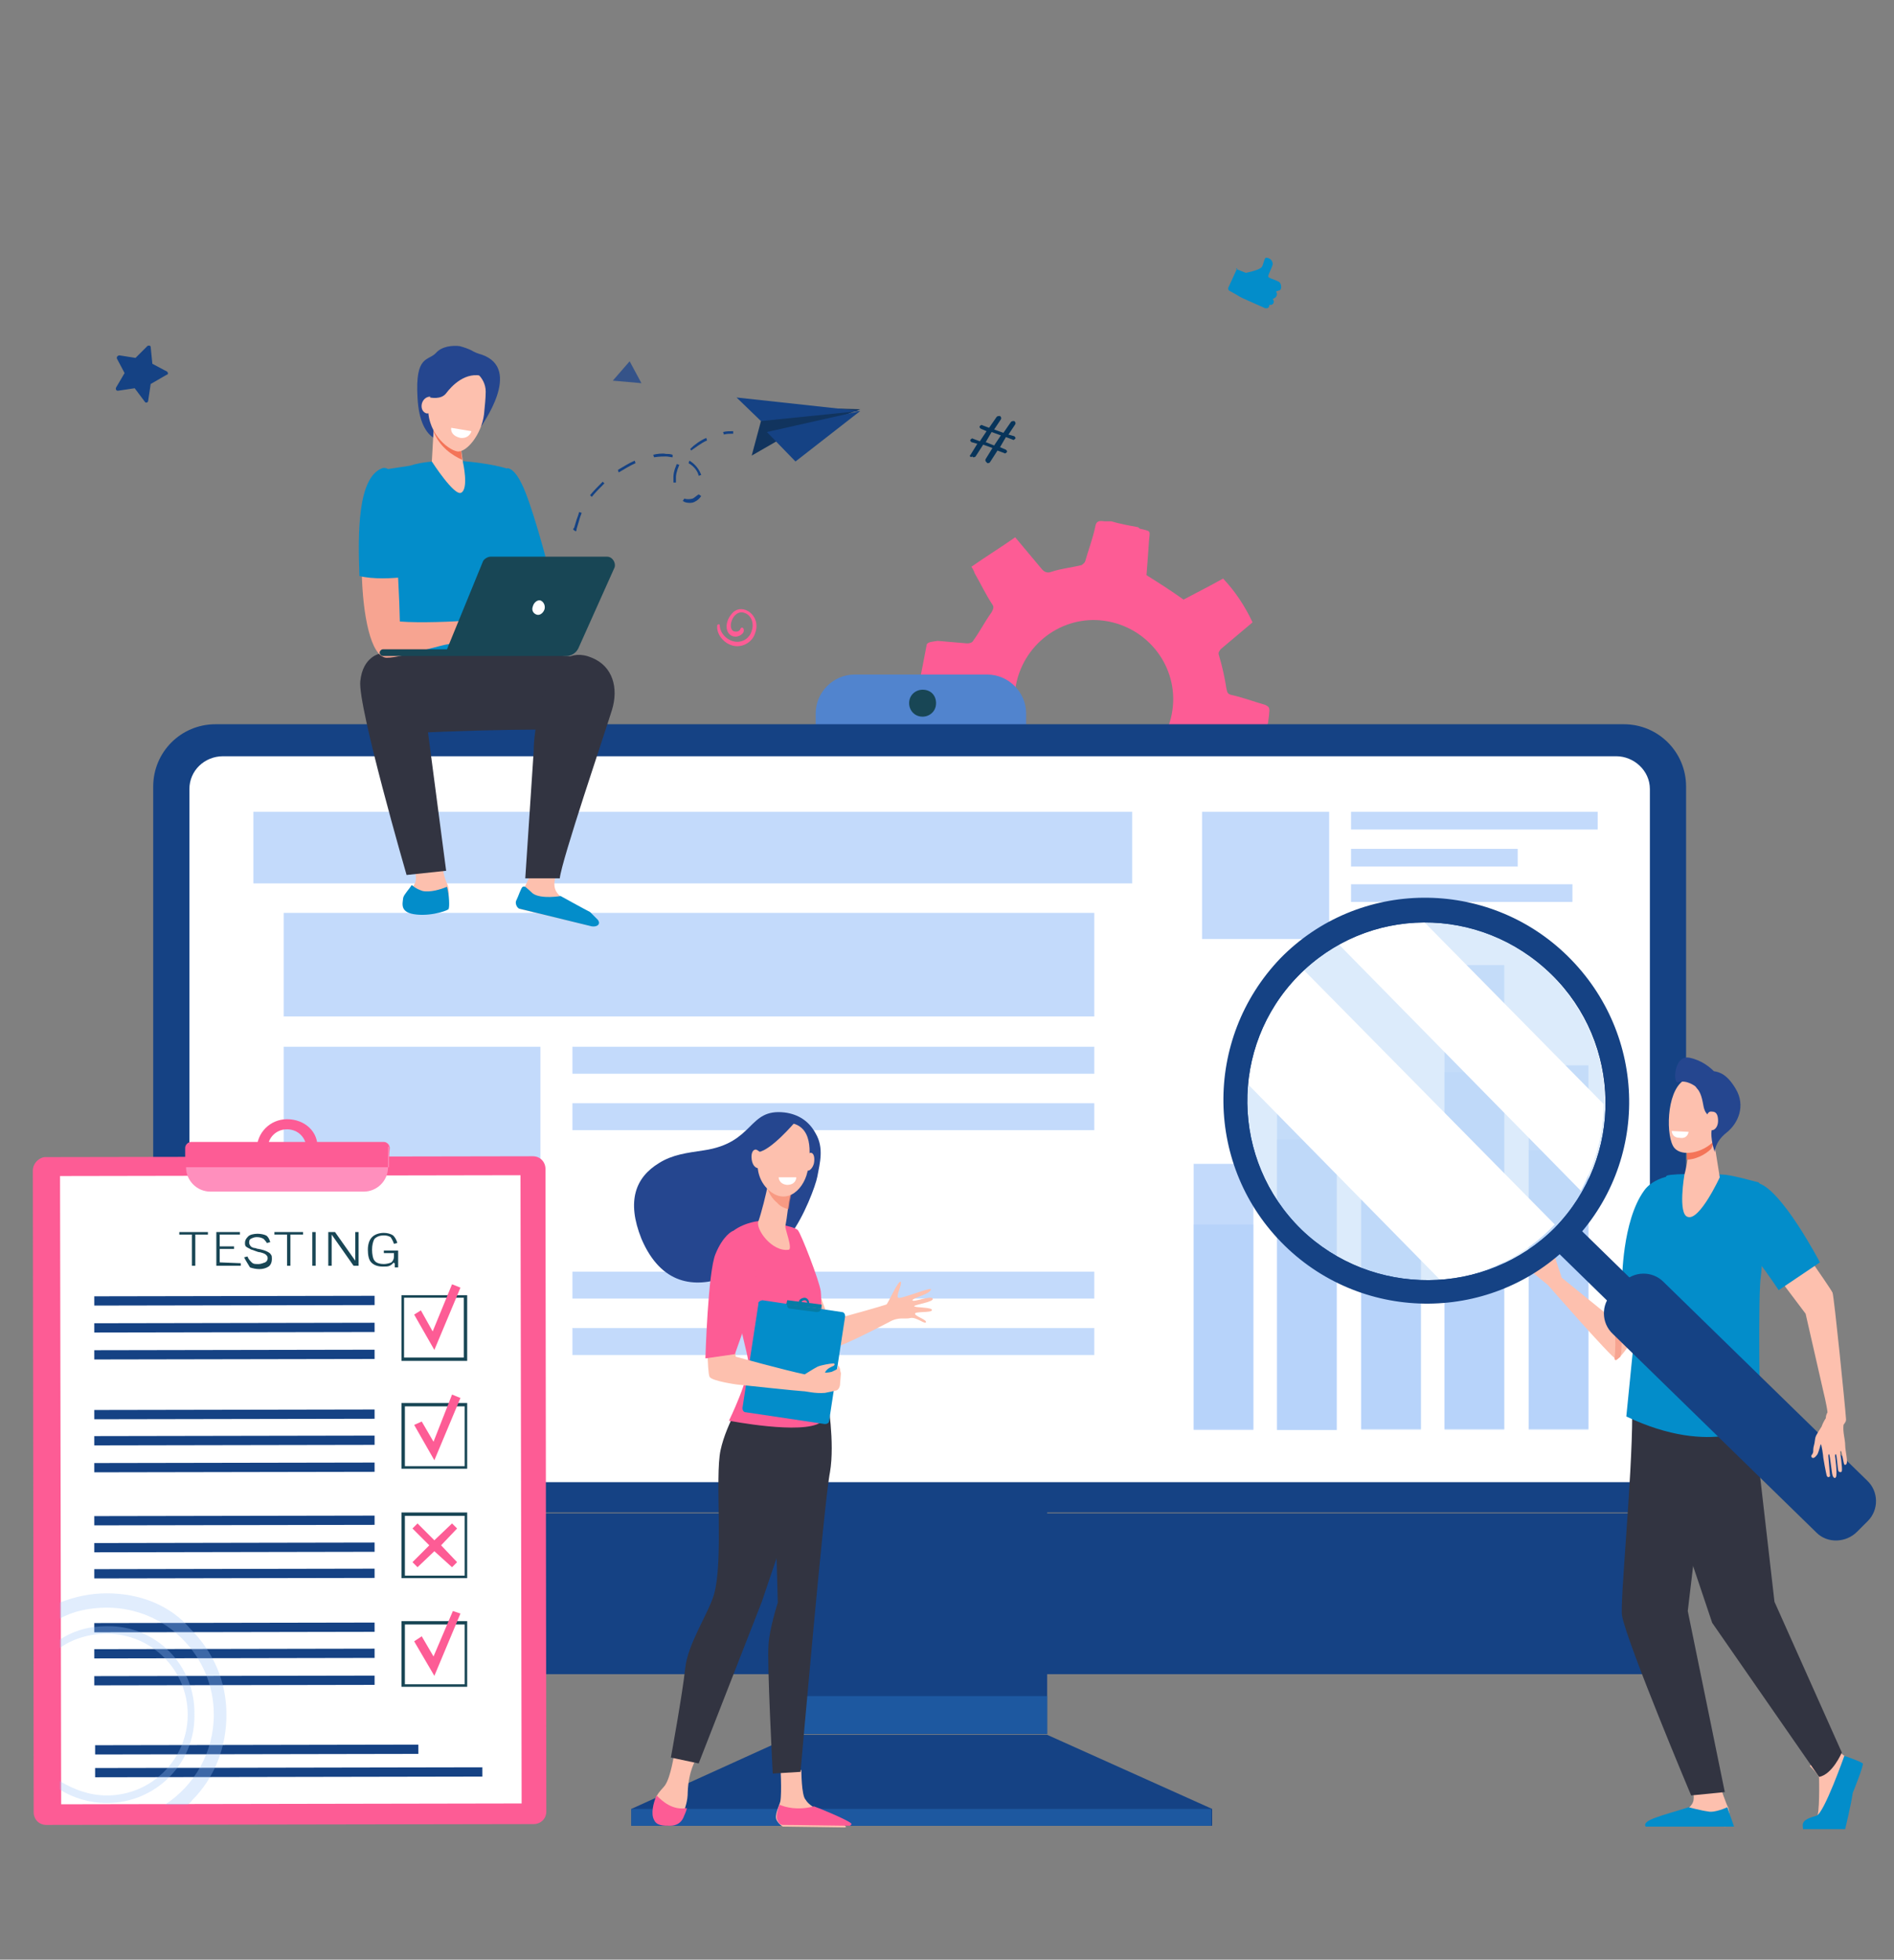 <?xml version="1.0" encoding="utf-8"?>
<!-- Generator: Adobe Illustrator 21.0.0, SVG Export Plug-In . SVG Version: 6.00 Build 0)  -->
<svg version="1.1" id="Layer_1" xmlns="http://www.w3.org/2000/svg" xmlns:xlink="http://www.w3.org/1999/xlink" x="0px" y="0px"
	 viewBox="0 0 225 232.7" style="enable-background:new 0 0 225 232.7;" xml:space="preserve">
<rect x="0" y="0" width="225" height="232.7" fill="#808080" stroke="none"/>
<style type="text/css">
	.st0{fill:#154284;}
	.st1{fill:#07345A;}
	.st2{fill:#FD5C95;}
	.st3{fill:#355389;}
	.st4{fill:#038DCA;}
	.st5{fill:#5184CE;}
	.st6{fill:#1D58A0;}
	.st7{fill:#184655;}
	.st8{fill:#FFFFFF;}
	.st9{opacity:0.6;fill:#9BC1F9;enable-background:new    ;}
	.st10{opacity:0.3;fill:#9BC1F9;enable-background:new    ;}
	.st11{fill:#FF8FBD;}
	.st12{fill:#9BC1F9;}
	.st13{fill:#11345E;}
	.st14{fill:#FDC0AE;}
	.st15{fill:#323441;}
	.st16{fill:#F7A491;}
	.st17{fill:#25468F;}
	.st18{fill:#F47458;}
	.st19{opacity:0.5;fill:#F47458;enable-background:new    ;}
	.st20{fill:#057CA5;}
	.st21{opacity:0.6;fill:#C5DDF9;enable-background:new    ;}
</style>
<path class="st0" d="M13.8,46l1-1.7l-0.9-1.7c-0.1-0.2,0.1-0.4,0.3-0.4l1.9,0.3l1.4-1.4c0.1-0.1,0.4-0.1,0.4,0.1l0.2,2l1.7,0.9
	c0.2,0.1,0.2,0.4,0,0.4l-1.9,1.1l-0.3,2c0,0.2-0.3,0.3-0.4,0.1L16,46.1l-2,0.3C13.8,46.4,13.7,46.2,13.8,46z"/>
<path class="st1" d="M115.3,54l0.8-1.3l-0.7-0.2c-0.1-0.1-0.2-0.2-0.1-0.3l0,0c0.1-0.1,0.2-0.2,0.3-0.1l0.8,0.3l0.8-1.2l-0.7-0.3
	c-0.1-0.1-0.2-0.2-0.1-0.3l0,0c0.1-0.1,0.2-0.2,0.3-0.1l0.8,0.3l0.9-1.3c0.1-0.1,0.2-0.1,0.3-0.1h0.1c0.1,0.1,0.2,0.2,0.1,0.4
	l-0.8,1.2l1.1,0.4l0.9-1.3c0.1-0.1,0.2-0.1,0.3-0.1h0.1c0.1,0.1,0.2,0.2,0.1,0.4l-0.8,1.2l0.7,0.2c0.1,0.1,0.2,0.2,0.1,0.3l0,0
	c-0.1,0.1-0.2,0.2-0.3,0.1l-0.8-0.3l-0.7,1.2l0.7,0.3c0.1,0.1,0.2,0.2,0.1,0.3l0,0c-0.1,0.1-0.2,0.2-0.3,0.1l-0.8-0.3l-0.9,1.4
	c-0.1,0.1-0.2,0.1-0.3,0.1l-0.1-0.1c-0.1-0.1-0.2-0.2-0.1-0.4l0.8-1.3l-1.1-0.4l-0.9,1.4c-0.1,0.1-0.2,0.1-0.3,0.1l-0.1-0.1
	C115.3,54.4,115.1,54.1,115.3,54z M118.1,52.9l0.8-1.2l-1.1-0.4l-0.7,1.2L118.1,52.9z"/>
<path class="st2" d="M110.1,76.5l-1.1,5.7c0.1,0.3,0.3,0.3,1.1,0.5c1.2,0.3,2.5,0.7,3.7,1.1c0.2,0.1,0.4,0.3,0.4,0.5
	c0.2,1.2,0.4,2.5,0.8,3.7c0.1,0.3,0.1,0.5-0.2,0.9c-1.3,1-2.5,2.1-3.8,3.1c0.4,1.4,2.5,4.5,3.5,5.2c1.3-0.8,2.7-1.5,4.1-2.3
	c0.4-0.2,0.7-0.2,1.1,0.1c1,0.8,2,1.4,3.1,2c0.4,0.2,0.7,0.4,0.5,1c-0.2,1.4-0.2,2.8-0.4,4.3c0,0.3,0,0.7,0.4,0.7
	c1.7,0.3,3.6,0.7,5.3,1.1c0.4,0.1,0.4-0.2,0.5-0.5c0.4-1.3,0.8-2.6,1.2-4c0.1-0.5,0.3-0.7,0.9-0.8c1.4-0.2,2.7-0.4,4.3-0.8
	c1,1.2,2.2,2.6,3.3,4c2-0.9,3.6-2.1,5.2-3.6c-0.9-1.5-1.7-3.2-2.5-4.5c0.9-1.4,1.7-2.7,2.5-4c0.2-0.4,0.4-0.4,0.9-0.4
	c1.4,0.1,2.8,0.2,4.1,0.4c0.3,0,0.5,0,0.7-0.3c0.5-1.7,1-3.5,1.1-5.2c0-0.4-0.1-0.5-0.5-0.7c-1.4-0.4-2.7-0.9-4.1-1.2
	c-0.3-0.1-0.4-0.2-0.5-0.7c-0.2-1.3-0.5-2.7-0.9-4c-0.1-0.3,0-0.4,0.2-0.7c1.3-1.1,2.5-2.1,3.8-3.2c-0.9-1.9-2-3.6-3.5-5.2
	c-1.6,0.9-3.2,1.7-4.7,2.5c-1.4-1-2.8-1.9-4.4-2.9c0.1-1.2,0.2-2.7,0.3-4.1c0.1-1.2,0.3-1.1-1-1.4c-0.1,0-0.2-0.1-0.3-0.2
	c-1.1-0.2-2.2-0.4-3.2-0.7c-0.2,0-0.5,0-0.8,0c-0.7-0.1-1,0-1.1,0.7c-0.3,1.4-0.8,2.7-1.2,4.1c-0.1,0.2-0.3,0.3-0.4,0.4
	c-1.2,0.3-2.4,0.4-3.6,0.8c-0.5,0.2-0.9,0-1.2-0.4c-1-1.2-2-2.4-3.1-3.7c-1.7,1.2-3.5,2.3-5.2,3.5c0.2,0.3,0.3,0.5,0.4,0.8
	c0.7,1.2,1.3,2.5,2.1,3.7c0.2,0.3,0.1,0.5-0.1,0.9c-0.8,1.1-1.4,2.3-2.2,3.4c-0.1,0.2-0.4,0.3-0.7,0.3c-1.2-0.1-2.3-0.2-3.5-0.3
	C110.8,76.2,110.3,76.2,110.1,76.5z M120.7,81.3c1-5.1,5.9-8.5,11-7.5l0,0c5.1,1,8.5,5.9,7.5,11l0,0c-1,5.1-5.9,8.5-11,7.5l0,0
	C123.1,91.3,119.8,86.3,120.7,81.3L120.7,81.3z"/>
<polygon class="st3" points="72.8,45.2 76.2,45.5 74.8,42.9 "/>
<g>
	<path class="st2" d="M85.2,74.3c-0.1,1.1,0.9,2.2,2,2.4c1.1,0.2,2.2-0.5,2.5-1.5c0.8-2.1-1.5-3.7-2.7-2.4c-1.1,1.2-0.8,2.8,0.4,2.8
		c0.4,0,1.2-0.4,0.9-1c-0.1-0.1-0.2-0.1-0.3,0c-0.1,0.2-0.1,0.2-0.1,0.2C87.7,75,87.6,75,87.4,75c-1.2,0-0.4-2.8,1.1-2.2
		c0.8,0.3,1.1,1.3,0.8,2.1c-0.2,0.8-1,1.4-1.9,1.3c-1-0.1-1.9-1-1.9-2C85.5,74.1,85.2,74.1,85.2,74.3L85.2,74.3z"/>
</g>
<g>
	<g>
		<path class="st4" d="M147,32l1,0.4c0,0,1.6-0.3,1.9-0.7c0.2-0.3,0.3-1.1,0.5-1.1c0.2,0,0.7,0.1,0.8,0.7c0,0.4-0.7,1.5-0.5,1.6
			c0,0.1,0.7,0.3,1.1,0.5c0.3,0.1,0.4,0.4,0.4,0.7l0,0c0,0.2-0.1,0.4-0.3,0.4l-0.3,0.1l0.1,0.3c0,0.2-0.1,0.4-0.3,0.5l-0.2,0.1
			l0.1,0.2c0.1,0.2-0.1,0.5-0.3,0.5h-0.2l0,0c0,0.2-0.1,0.4-0.3,0.4h-0.2l-2.7-1.2c-0.2-0.1-0.4-0.2-0.7-0.4l-0.9-0.5
			c-0.1-0.1-0.1-0.2-0.1-0.3l1.1-2.4C146.7,32,146.9,32,147,32z"/>
	</g>
</g>
<path class="st5" d="M117.3,80.1h-15.8c-2.5,0-4.6,2.1-4.6,4.6v3.5c0,2.5,2.1,4.6,4.6,4.6h15.8c2.5,0,4.6-2.1,4.6-4.6v-3.5
	C121.9,82.2,119.8,80.1,117.3,80.1z"/>
<polygon class="st0" points="94.4,206 75,214.8 75,216.8 144,216.8 144,214.8 124.4,206 "/>
<rect x="94.4" y="167.7" class="st0" width="30" height="38.2"/>
<path class="st0" d="M200.3,179.7V93.4c0-4.1-3.3-7.4-7.4-7.4H25.6c-4.1,0-7.4,3.3-7.4,7.4v86.2H200.3z"/>
<rect x="75" y="214.8" class="st6" width="68.9" height="2"/>
<rect x="94.4" y="201.4" class="st6" width="30" height="4.5"/>
<path class="st0" d="M18.2,179.7v13.9c0,2.8,1.9,5.2,4.3,5.2H196c2.3,0,4.3-2.3,4.3-5.2v-13.9H18.2z"/>
<path class="st7" d="M111.2,83.5c0,1-0.8,1.6-1.6,1.6c-1,0-1.6-0.8-1.6-1.6c0-1,0.8-1.6,1.6-1.6C110.6,81.9,111.2,82.6,111.2,83.5z"
	/>
<path class="st8" d="M196,176V93.7c0-2.2-1.9-3.9-4-3.9H26.5c-2.2,0-4,1.7-4,3.9V176H196z"/>
<rect x="30.1" y="96.4" class="st9" width="104.4" height="8.5"/>
<rect x="171.6" y="114.6" class="st9" width="7.1" height="55.1"/>
<rect x="161.7" y="131.4" class="st9" width="7.1" height="38.3"/>
<rect x="181.6" y="126.5" class="st9" width="7.1" height="43.2"/>
<rect x="151.7" y="124.9" class="st9" width="7.1" height="44.9"/>
<rect x="141.8" y="138.2" class="st9" width="7.1" height="31.6"/>
<g>
	<rect x="171.6" y="127.3" class="st10" width="7.1" height="42.5"/>
	<rect x="161.7" y="140.3" class="st10" width="7.1" height="29.5"/>
	<rect x="181.6" y="136.6" class="st10" width="7.1" height="33.2"/>
	<rect x="151.7" y="135.3" class="st10" width="7.1" height="34.5"/>
	<rect x="141.8" y="145.4" class="st10" width="7.1" height="24.3"/>
</g>
<rect x="33.7" y="108.4" class="st9" width="96.3" height="12.3"/>
<rect x="68" y="124.3" class="st9" width="62" height="3.2"/>
<rect x="33.7" y="124.3" class="st9" width="30.5" height="36.6"/>
<rect x="68" y="131" class="st9" width="62" height="3.2"/>
<rect x="68" y="151" class="st9" width="62" height="3.2"/>
<rect x="68" y="157.7" class="st9" width="62" height="3.2"/>
<path class="st2" d="M5.4,137.4l57.9-0.1c0.9,0,1.5,0.7,1.5,1.5l0.1,76.3c0,0.9-0.7,1.5-1.5,1.5l-57.9,0.1c-0.9,0-1.5-0.7-1.5-1.5
	L3.9,139C3.9,138.1,4.7,137.4,5.4,137.4z"/>
<rect x="7.2" y="139.6" transform="matrix(1 -1.801074e-03 1.801074e-03 1 -0.319 6.246631e-02)" class="st8" width="54.7" height="74.6"/>
<path class="st2" d="M46.3,136.3c0-0.3-0.3-0.7-0.7-0.7H22.7c-0.3,0-0.7,0.3-0.7,0.7v2.4h24.1L46.3,136.3z"/>
<path class="st2" d="M34.1,132.9c-2,0-3.6,1.6-3.6,3.6c0,2,1.6,3.6,3.6,3.6c2,0,3.6-1.6,3.6-3.6C37.9,134.4,36.2,132.9,34.1,132.9z
	 M34.1,138.7c-1.3,0-2.3-1-2.3-2.3c0-1.3,1-2.3,2.3-2.3c1.3,0,2.3,1,2.3,2.3C36.5,137.7,35.5,138.7,34.1,138.7z"/>
<g>
	<path class="st11" d="M45.9,135.7c0.2,0.1,0.3,0.3,0.3,0.5v2.4H22.1c0,1.6,1.3,2.9,2.9,2.9h18.2c1.6,0,2.9-1.3,2.9-2.9v-2.4
		C46.3,136,46.2,135.8,45.9,135.7z"/>
	<path class="st12" d="M22.7,135.7L22.7,135.7c-0.2,0-0.4,0.1-0.5,0.2C22.4,135.8,22.5,135.7,22.7,135.7z"/>
	<path class="st12" d="M22.1,136.1L22.1,136.1L22.1,136.1z"/>
</g>
<g>
	<path class="st7" d="M55.5,161.6h-7.8v-7.8h7.8V161.6z M48,161.2h7.1v-7.1H48V161.2z"/>
</g>
<g>
	<path class="st7" d="M55.5,174.4h-7.8v-7.8h7.8V174.4z M48.1,174.1h7.1V167h-7.1V174.1z"/>
</g>
<g>
	<path class="st7" d="M55.5,187.4h-7.8v-7.8h7.8V187.4z M48.1,187.1h7.1V180h-7.1V187.1z"/>
</g>
<g>
	<path class="st7" d="M55.5,200.3h-7.8v-7.8h7.8V200.3z M48.1,200h7.1v-7.1h-7.1V200z"/>
</g>
<rect x="11.2" y="153.9" transform="matrix(1 -1.802514e-03 1.802514e-03 1 -0.278 5.047594e-02)" class="st0" width="33.3" height="1.1"/>
<rect x="11.2" y="157.1" transform="matrix(1 -1.802514e-03 1.802514e-03 1 -0.284 5.048094e-02)" class="st0" width="33.3" height="1.1"/>
<rect x="11.2" y="160.3" transform="matrix(1 -1.802514e-03 1.802514e-03 1 -0.29 5.048614e-02)" class="st0" width="33.3" height="1.1"/>
<rect x="11.2" y="167.4" transform="matrix(1 -1.799401e-03 1.799401e-03 1 -0.302 5.041025e-02)" class="st0" width="33.3" height="1.1"/>
<rect x="11.2" y="170.5" transform="matrix(1 -1.799712e-03 1.799712e-03 1 -0.308 5.042407e-02)" class="st0" width="33.3" height="1.1"/>
<rect x="11.2" y="173.7" transform="matrix(1 -1.799401e-03 1.799401e-03 1 -0.314 5.042038e-02)" class="st0" width="33.3" height="1.1"/>
<rect x="11.2" y="180" transform="matrix(1 -1.799401e-03 1.799401e-03 1 -0.325 5.043070e-02)" class="st0" width="33.3" height="1.1"/>
<rect x="11.2" y="183.2" transform="matrix(1 -1.799401e-03 1.799401e-03 1 -0.331 5.043586e-02)" class="st0" width="33.3" height="1.1"/>
<rect x="11.2" y="186.3" transform="matrix(1 -1.799398e-03 1.799398e-03 1 -0.336 5.044074e-02)" class="st0" width="33.3" height="1.1"/>
<rect x="11.2" y="192.7" transform="matrix(1 -1.799713e-03 1.799713e-03 1 -0.348 5.045987e-02)" class="st0" width="33.3" height="1.1"/>
<rect x="11.2" y="195.8" transform="matrix(1 -1.799401e-03 1.799401e-03 1 -0.353 5.045631e-02)" class="st0" width="33.3" height="1.1"/>
<rect x="11.2" y="199" transform="matrix(1 -1.799712e-03 1.799712e-03 1 -0.359 5.047017e-02)" class="st0" width="33.3" height="1.1"/>
<rect x="11.3" y="207.2" transform="matrix(1 -1.802303e-03 1.802303e-03 1 -0.374 5.537724e-02)" class="st0" width="38.4" height="1.1"/>
<rect x="11.3" y="209.9" transform="matrix(1 -1.802454e-03 1.802454e-03 1 -0.379 6.217527e-02)" class="st0" width="46" height="1.1"/>
<g>
	<polygon class="st2" points="51.6,160.3 49.2,156.1 50,155.6 51.4,158.1 53.7,152.5 54.7,152.9 	"/>
</g>
<g>
	<polygon class="st2" points="51.6,173.4 49.2,169.2 50.1,168.8 51.5,171.2 53.7,165.6 54.7,166 	"/>
</g>
<g>
	<polygon class="st2" points="51.6,199 49.2,194.9 50.1,194.3 51.5,196.7 53.8,191.3 54.7,191.6 	"/>
</g>
<polygon class="st2" points="54.3,181.5 53.7,180.9 51.6,182.9 49.6,180.9 49,181.5 51,183.5 49,185.5 49.6,186.1 51.6,184.2 
	53.7,186.1 54.3,185.5 52.4,183.5 "/>
<path class="st10" d="M12.7,189.2c-2,0-3.8,0.4-5.6,1.1v1.9c1.6-0.9,3.6-1.3,5.6-1.3c7,0,12.7,5.7,12.7,12.7c0,4.5-2.3,8.4-5.8,10.7
	h2.7c0.2-0.2,0.4-0.3,0.5-0.5c2.7-2.7,4.1-6.3,4.1-10.2s-1.5-7.4-4.3-10.2C20.2,190.6,16.6,189.2,12.7,189.2z"/>
<path class="st10" d="M12.7,193.1c-2.1,0-3.9,0.5-5.6,1.6v1c1.5-1.1,3.5-1.7,5.6-1.7c5.3,0,9.6,4.3,9.6,9.6c0,5.3-4.3,9.6-9.6,9.6
	c-2.1,0-3.9-0.7-5.6-1.7v1c1.6,1,3.5,1.6,5.6,1.6c5.8,0,10.5-4.7,10.4-10.5C23.2,197.7,18.5,193,12.7,193.1z"/>
<g>
	<path class="st7" d="M22.8,150.3v-3.7h-1.5v-0.3h3.4v0.3h-1.5v3.7H22.8z"/>
	<path class="st7" d="M28.6,150v0.3h-2.9v-4h2.8v0.3h-2.4v1.4h1.7v0.3h-1.7v1.6L28.6,150L28.6,150z"/>
	<path class="st7" d="M29,149.3l0.4-0.1c0.1,0.3,0.3,0.5,0.5,0.7s0.4,0.2,0.8,0.2c0.3,0,0.5-0.1,0.8-0.2c0.2-0.1,0.3-0.3,0.3-0.5
		c0-0.2-0.1-0.3-0.2-0.4c-0.1-0.1-0.3-0.2-0.7-0.3c-0.2,0-0.4-0.1-0.7-0.2c-0.2-0.1-0.4-0.1-0.5-0.2c-0.2-0.1-0.4-0.2-0.5-0.3
		c-0.1-0.1-0.1-0.3-0.1-0.4c0-0.3,0.1-0.5,0.4-0.8c0.2-0.2,0.7-0.3,1.1-0.3s0.8,0.1,1,0.2c0.2,0.1,0.4,0.4,0.5,0.8l-0.4,0.1
		c-0.1-0.2-0.3-0.4-0.4-0.5c-0.2-0.1-0.4-0.2-0.8-0.2c-0.3,0-0.5,0.1-0.7,0.2c-0.2,0.1-0.2,0.3-0.2,0.5c0,0.1,0.1,0.3,0.2,0.4
		s0.3,0.2,0.5,0.2c0.1,0,0.2,0.1,0.4,0.1c0.5,0.1,0.8,0.2,1,0.3c0.2,0.1,0.4,0.2,0.5,0.4c0.1,0.1,0.1,0.3,0.1,0.5
		c0,0.3-0.1,0.7-0.4,0.9c-0.3,0.2-0.7,0.3-1.1,0.3s-0.8-0.1-1.1-0.2C29.4,150,29.2,149.7,29,149.3z"/>
	<path class="st7" d="M34.1,150.3v-3.7h-1.5v-0.3H36v0.3h-1.5v3.7H34.1z"/>
	<path class="st7" d="M37.1,150.3v-4h0.4v4H37.1z"/>
	<path class="st7" d="M39.4,146.6v3.7h-0.4v-4h0.8l2.4,3.4v-3.4h0.4v4H42L39.4,146.6z"/>
	<path class="st7" d="M46.8,149.9c-0.2,0.2-0.3,0.3-0.5,0.4c-0.2,0.1-0.5,0.1-0.8,0.1c-0.7,0-1.1-0.2-1.4-0.5
		c-0.3-0.3-0.4-0.9-0.4-1.5c0-0.7,0.2-1.2,0.5-1.5c0.3-0.3,0.8-0.5,1.4-0.5c0.4,0,0.8,0.1,1.1,0.3c0.2,0.2,0.4,0.5,0.5,0.9l-0.4,0.1
		c-0.1-0.3-0.2-0.5-0.4-0.8c-0.2-0.1-0.4-0.2-0.8-0.2c-0.4,0-0.8,0.1-1.1,0.4c-0.2,0.3-0.3,0.8-0.3,1.3c0,0.5,0.1,1.1,0.3,1.3
		c0.2,0.3,0.7,0.4,1.1,0.4c0.3,0,0.7-0.1,0.9-0.2c0.2-0.2,0.3-0.4,0.3-0.7v-0.4h-1.2v-0.3h1.7v2h-0.4v-0.5H46.8z"/>
</g>
<g>
	<g>
		<g>
			<path class="st13" d="M90.4,50l-1.1,4.1l3.3-1.9l9.6-3.6l-7.1-0.2c0,0-3.7,0.4-3.9,0.5C90.9,49.3,90.4,50,90.4,50z"/>
			<polygon class="st0" points="87.5,47.2 102.2,48.8 90.4,50 			"/>
			<polygon class="st0" points="94.5,54.8 91.1,51.3 102.2,48.8 			"/>
		</g>
		<g>
			<g>
				<path class="st0" d="M68.2,62.7c0.1-0.3,0.2-0.7,0.3-1c0.1-0.3,0.2-0.5,0.3-0.9l0.3,0.1c-0.1,0.3-0.2,0.5-0.3,0.9
					c-0.1,0.3-0.2,0.7-0.3,1c0,0.1,0,0.2-0.1,0.3l-0.3-0.2C68.1,62.8,68.1,62.7,68.2,62.7z M70.1,58.8c0.4-0.5,1-1.1,1.5-1.6
					l0.2,0.2c-0.5,0.5-1.1,1.1-1.5,1.6L70.1,58.8z M81.1,59.5C81.1,59.5,81.1,59.4,81.1,59.5l0.2-0.3l0,0l0,0c0.2,0.1,0.7,0.1,1,0
					c0.2-0.1,0.4-0.3,0.7-0.5l0.3,0.2c-0.2,0.3-0.4,0.5-0.8,0.7c-0.4,0.2-1,0.1-1.2,0C81.2,59.5,81.1,59.5,81.1,59.5z M73.4,55.8
					c0.7-0.4,1.3-0.8,2-1.1l0.1,0.3c-0.7,0.3-1.3,0.7-2,1.1L73.4,55.8z M80,56.6c0-0.3,0.1-0.7,0.2-1c0.1-0.2,0.1-0.3,0.2-0.5
					l0.3,0.1c-0.1,0.2-0.1,0.3-0.2,0.5c-0.1,0.3-0.2,0.7-0.2,0.9s0,0.4,0,0.7H80C80,57.1,80,56.9,80,56.6z M81.8,55L81.8,55l0.1-0.3
					l0,0c0.7,0.4,1.2,1.1,1.4,1.7l-0.3,0.1C82.9,56,82.5,55.4,81.8,55z M77.6,54c0.4-0.1,1.1-0.2,1.5-0.1c0.3,0,0.5,0,0.8,0.1v0.3
					c-0.2,0-0.5-0.1-0.8-0.1c-0.2,0-0.8,0-1.4,0.1L77.6,54z M82,53.3c0.5-0.5,1.2-1,1.9-1.3l0.1,0.3c-0.7,0.3-1.3,0.8-1.9,1.2
					L82,53.3z"/>
			</g>
			<g>
				<path class="st0" d="M86,51.6c0.3-0.1,0.8-0.1,1.1-0.1v-0.3c-0.4,0-0.8,0-1.2,0.1L86,51.6z"/>
			</g>
		</g>
	</g>
	<g>
		<path class="st4" d="M60.3,55.6c0.2,0,0.9,0.2,1.7,1.9c1.1,2.2,2.8,8.6,2.8,8.6L60,67.9l-0.7-1.3l-1.1-10.5
			C58.3,56.2,60.3,55.6,60.3,55.6z"/>
		<path class="st4" d="M53.8,54.7c1.4,0,4.9,0.4,6.6,1c0,0,1.2,10.3-1.1,18.1c-0.5,1.7,0.4,7.3,0.4,7.3l-14.7-0.2
			c0,0,1.7-13.3,1.1-15.5c-0.7-2.2-0.7-9.6-0.7-9.6s0.1,0,3.3-0.5C50.2,54.8,52.3,54.7,53.8,54.7z"/>
		<path class="st14" d="M52.2,100.1c0,0,0.3,3.7,0.9,4.8c0.5,1.1,0,2.8-0.1,3.1c0,0.2-1.3,0.5-3.2,0.3c-2-0.2-2-0.7-1.7-1.4
			c0.1-0.8,1.2-1.6,1.3-2.4c0.1-0.7-0.5-3.2-0.5-3.2L52.2,100.1z"/>
		<path class="st15" d="M58.1,77.8c0,0,10.2-0.5,12.4,0.8c2.3,1.4-1.6,8.1-1.6,8.1s-7.1-0.3-21,0.4c-3.3,0.2-3.6-8.5-2.9-9.3
			C45.6,77.3,58.1,77.8,58.1,77.8z"/>
		<path class="st4" d="M49.5,108.6c-2-0.2-1.7-1.2-1.6-2c0.1-0.4,0.7-1,1-1.5c0.2,0.1,0.4,0.4,1.3,0.7c0.9,0.2,2.2-0.2,2.9-0.5
			c0.3,1.1,0.3,2.4,0.2,2.6C53.5,108,51.5,108.8,49.5,108.6z"/>
		<path class="st15" d="M50.6,85.1c0.4,3.1,2.4,18.3,2.4,18.3l-4.7,0.5c0,0-5.8-20-5.5-23s2.4-3.3,2.4-3.3S49.5,77.1,50.6,85.1z"/>
		<path class="st16" d="M45.3,56.8c1.4-0.5,2.1,11.9,2.2,17c2.4,0.2,6.7,0,7.8-0.1c0.5,0,1.6-0.4,2.2-0.5c0.5-0.1,1-0.1,1.2-0.1
			c0.1,0,2.6,1.1,2.8,1.3c0.2,0.3,1,1,0.9,1.3c-0.1,0.3-1.4-0.9-1.4-0.9l-0.7-0.3c0.8,0.8,2.3,1.7,2.1,2.1s-1.5-0.7-2.5-1.3
			c0.8,0.8,1.9,2.1,1.6,2.3c-0.2,0.2-1.4-1.3-2.6-1.7c-0.4-0.1-0.9,0.3-1.3,0.3c-0.2,0-0.7,0.1-1,0l-1.3-0.3c-0.4,0-0.4,0.3-0.9,0.4
			c-0.5,0.1-1.4,0.2-2.1,0.4c-3.9,1-5.2,1.4-6.4,1.4C42.2,77.9,42,58.1,45.3,56.8z"/>
		<path class="st4" d="M42.7,68.4c-0.2-5.2-0.2-11.7,2.7-12.8c1.2-0.4,3.2,2.2,2.8,12.9C46.6,68.7,44.3,68.8,42.7,68.4z"/>
		<path class="st14" d="M66.2,103.7c0,0-0.7,1.2-0.1,2.2s3.3,2.5,3.6,3.1c0.3,0.5,0.2,0.9,0.2,0.9l-8.3-2l0.7-2.5l0.8-1.7
			L66.2,103.7z"/>
		<path class="st4" d="M66.6,106.4c0,0-2.3,0.4-3.3-0.3c-0.9-0.8-0.9-0.9-1.2-0.8c-0.2,0.1-0.5,1.1-0.8,1.7
			c-0.1,0.3,0.1,0.8,0.4,0.9l8.6,2.1c0.7,0.1,1.1-0.3,0.7-0.8c-0.3-0.3-0.7-0.7-0.9-0.9C69.5,108,66.6,106.4,66.6,106.4z"/>
		<path class="st15" d="M65.5,80.2c0.7-1.4,2.2-3.2,4.8-2.1c2.5,1,3.2,3.6,2.4,6.2c-0.8,2.6-6,17.9-6.2,20h-4.1c0,0,0.8-12.1,1-15.1
			C63.4,86.6,64.3,82.6,65.5,80.2z"/>
		<path class="st7" d="M72.1,66.1H58.3c-0.3,0-0.7,0.2-0.9,0.5l-4.3,10.5h-7.6c-0.2,0-0.4,0.2-0.4,0.4l0,0c0,0.2,0.2,0.4,0.4,0.4
			h21.8c0.5,0,1.1-0.3,1.4-0.9l4.3-9.6C73.2,66.9,72.8,66.1,72.1,66.1z"/>
		<path class="st8" d="M64.7,72.3c-0.1,0.4-0.5,0.8-0.9,0.7c-0.4-0.1-0.7-0.5-0.5-1c0.1-0.4,0.5-0.8,0.9-0.7
			C64.5,71.4,64.8,71.8,64.7,72.3z"/>
		<g>
			<path class="st17" d="M57.2,42.1c-0.4-0.1-0.9-0.3-1.2-0.5c-0.4-0.2-1-0.4-1.4-0.5c-0.8-0.1-2.1,0-2.8,0.8
				c-0.9,1-2.5,0.2-2.2,5.3c0.3,5.9,3.6,5.2,3.7,5.1c0.1-0.1,2.9-3.8,2.9-3.8s1,2.2,1,2.1C57.1,50.6,62.2,43.8,57.2,42.1z"/>
			<path class="st14" d="M54.7,52.8l0.3,2.1c0,0,0.7,3.1-0.2,3.6c-0.8,0.5-3.5-3.7-3.5-3.7l0.3-5.3L54.7,52.8z"/>
			<path class="st18" d="M51.5,51.2c0.7,1.9,2.3,2.9,3.4,3.4l-0.2-1.7l-3.1-3.3L51.5,51.2z"/>
			<path class="st14" d="M54.4,43.7c1.7-0.3,3.3,1.1,3.3,2.8c0,0.8-0.1,1.6-0.2,2.7c-0.3,2.4-2.1,4.6-3.2,4.4s-3.8-2.3-3.4-5.8
				C51.3,45.7,52.7,44,54.4,43.7z"/>
			<path class="st14" d="M51.7,48.2c-0.1,0.5-0.5,0.9-1,0.9C50.3,49,50,48.6,50.1,48c0.1-0.5,0.5-0.9,1-0.9
				C51.5,47.3,51.8,47.7,51.7,48.2z"/>
			<path class="st17" d="M51.1,47.2c0,0,1.3,0.3,1.9-0.5s2.3-2.7,4.5-2c2.2,0.8-2-1.9-2.2-1.9s-2.3,0-2.3,0s-1.6,1.3-1.7,1.5
				c-0.1,0.1-0.5,1.7-0.5,1.7L51.1,47.2z"/>
		</g>
		<path class="st8" d="M53.6,50.8l2.4,0.4c0,0-0.2,0.9-1.3,0.8C53.4,51.7,53.6,50.8,53.6,50.8z"/>
	</g>
</g>
<g>
	<path class="st14" d="M80.1,208.2c0,0-0.4,2.8-1.1,3.8c-0.2,0.3-0.7,0.7-1,1.3c-0.4,0.9-0.2,2.2,0.1,2.9c0.2,0.3,0,0.3,0.3,0.4
		c1.1,0.3,2.4-0.2,2.8-1.3c0.2-0.7,0.5-1.4,0.5-2.5c0.1-2.6,1-3.9,1-3.9L80.1,208.2z"/>
	<path class="st14" d="M92.7,209.5c0,0,0.2,3.3,0,4.4c-0.1,0.5-0.8,1.7-0.4,2.3c0.3,0.5,0.7,0.7,0.7,0.7l7.3,0.1
		c0.4,0,0.1-0.2-0.2-0.5c-0.5-0.4-1-0.7-2.6-1.4c-0.1,0-0.5-0.3-0.7-0.4c-0.3-0.2-0.8-0.5-1.1-1c-0.5-0.5-0.5-3.5-0.5-3.5
		L92.7,209.5z"/>
	<path class="st15" d="M98.3,166.1c0,0,0.9,5.2,0.3,8.7c-0.7,3.5-3.5,35.6-3.5,35.6l-3.3,0.2c0,0-0.7-13.4-0.5-15.3
		c0.1-1.9,1.1-5,1.1-5l-0.3-10.8l4.1-14.3L98.3,166.1z"/>
	<path class="st15" d="M88.8,165.1c0,0-2.5,3.8-3.2,7.1c-0.7,3.2,0.4,13.1-0.8,17.2c-0.7,2.3-3.1,5.8-3.4,8.7
		c-0.3,2.9-1.7,10.6-1.7,10.6l3.3,0.7l7.5-19.2l5.9-17.4l1.5-9L88.8,165.1z"/>
	<path class="st2" d="M81.6,214.7c-1.7,0.3-2.9-0.8-3.6-1.5c-0.4,0.9-0.7,2.2-0.3,2.9c0.3,0.7,1.1,0.7,1.9,0.7c0.7,0,1.3-0.3,1.6-1
		C81.3,215.5,81.5,215.2,81.6,214.7z"/>
	<path class="st2" d="M96.7,214.5c-2,0.5-3.4,0.1-4.1-0.2c-0.2,0.5-0.4,1.3-0.3,1.7c0.2,0.5,0.4,0.7,0.7,0.7c1.7,0,6.6,0.1,7.9,0.1
		c0.2,0,0.3-0.2,0.2-0.3C100.5,216,96.8,214.5,96.7,214.5z"/>
	<path class="st14" d="M110,157c0.1-0.3-1.3-0.7-1.3-1s1.9-0.1,2-0.4c0.2-0.4-2.1-0.3-2.1-0.5c0.1-0.2,2.4-0.5,2.2-0.9
		c-0.2-0.4-2.4,0.5-2.4,0.2c0-0.3,2.1-0.7,2.2-1.3c0-0.3-3.6,1.2-3.9,1c-0.3-0.2,0.5-1.6,0.3-1.9c-0.3-0.2-1.5,2.6-1.7,2.7
		c-0.2,0.1-5.1,1.5-6.8,1.9c-0.1-0.5-1.4-3.7-1.5-4.3c-1,0.5-2.2-0.1-3.3,0.3c0.5,1.7,1.6,7.6,2.1,7.9c1.4,0.8,8.6-3.1,9.8-3.7
		c1.2-0.7,1.9-0.3,2.6-0.5C108.9,156.4,109.9,157.3,110,157z"/>
	<path class="st17" d="M97.1,139.7c0.3-1.6,0.8-3.4-0.2-5.1c-0.8-1.5-2.1-2.3-3.7-2.5c-4.4-0.5-3.5,3.6-9.6,4.5
		c-2,0.3-3.7,0.5-5.3,1.5c-2.8,1.7-3.9,4.5-2.1,9c4.7,11,15.9,1.4,17.7-0.5C95.5,144.5,96.9,140.8,97.1,139.7z"/>
	<path class="st2" d="M90.1,145c0,0-2.2,0.2-3.6,1.7c-1.3,1.4,2.2,13.1,2.4,15c0.2,1.9-2.3,7-2.3,7s8.7,1.7,10.9,0.2
		c0,0,0.2-14.3,0-15.6c-0.2-1.3-2.3-6.7-2.7-7.2C94.4,145.5,90.1,145,90.1,145z"/>
	<path class="st14" d="M91.2,140.5c0,0,0,0.1,0,0.2c-0.1,0.8-0.8,3.5-1.1,4.3c-0.4,0.9,1.6,3.7,3.6,3.4c0.5-0.1-0.5-2.6-0.4-2.8
		c0.1-0.5,0.2-1.2,0.3-2c0.1-0.4,0.1-0.8,0.2-1.2c0.2-1.1,0.4-2,0.4-2L91.2,140.5z"/>
	<path class="st19" d="M91.2,140.7c0-0.2,0-0.2,0-0.2l3.1-0.1c0,0-0.2,0.9-0.4,2c-0.1,0.3-0.1,0.8-0.2,1.2c-0.4-0.1-1-0.3-1.4-0.8
		c-0.5-0.4-0.9-1-1.1-1.6C91.1,141,91.2,140.8,91.2,140.7z"/>
	<path class="st14" d="M93.1,133.3c0,0-1.2,0.2-2.1,1.3c-0.9,1.2-1.9,4.7,0.3,6.7c2.2,2,4.4-0.2,4.7-2.6
		C96.4,136.3,96.4,133.2,93.1,133.3z"/>
	<path class="st14" d="M96.7,138.1c-0.1,0.5-0.5,1-0.8,0.9c-0.3-0.1-0.4-0.7-0.3-1.2c0.1-0.5,0.5-1,0.8-0.9
		C96.7,137,96.8,137.5,96.7,138.1z"/>
	<path class="st17" d="M94.4,133.3c0,0-2.8,3.3-4.3,3.5c-1.3,0.1-1.5,2-1.5,2s0.4-4.1,1.9-4.9C91.9,133,94.4,133.3,94.4,133.3z"/>
	<path class="st14" d="M90.7,137.5c0.1,0.7-0.1,1.2-0.5,1.2c-0.4,0.1-0.8-0.3-0.9-1c-0.1-0.7,0.1-1.2,0.5-1.2
		C90.1,136.6,90.6,137,90.7,137.5z"/>
	<path class="st4" d="M90.6,154.4l9.4,1.4c0.3,0,0.4,0.3,0.4,0.5l-1.9,12.4c0,0.3-0.3,0.4-0.5,0.4l-9.4-1.4c-0.3,0-0.4-0.3-0.4-0.5
		l1.9-12.4C90,154.6,90.4,154.4,90.6,154.4z"/>
	<path class="st20" d="M97.6,155c0-0.1,0-0.1-0.1-0.1l-3.9-0.5c-0.1,0-0.1,0-0.1,0.1l-0.1,0.4l4.1,0.5L97.6,155z"/>
	<path class="st20" d="M95.6,154.1c-0.3,0-0.7,0.2-0.7,0.5c0,0.3,0.2,0.7,0.5,0.7s0.7-0.2,0.7-0.5C96.2,154.5,95.9,154.1,95.6,154.1
		z M95.5,155.1c-0.2,0-0.3-0.2-0.3-0.4s0.2-0.3,0.4-0.3s0.3,0.2,0.3,0.4S95.7,155.1,95.5,155.1z"/>
	<path class="st20" d="M97.6,154.9C97.6,154.9,97.6,155,97.6,154.9v0.5l-4.1-0.5c0,0.3,0.1,0.5,0.4,0.5l3.1,0.4
		c0.3,0,0.5-0.1,0.5-0.4L97.6,154.9C97.6,155,97.6,154.9,97.6,154.9z"/>
	<path class="st8" d="M94.6,139.8h-2.1c0,0,0,0.8,1,0.9C94.6,140.7,94.6,139.8,94.6,139.8z"/>
	<path class="st14" d="M84,157.6l3.4,0.3c0,0-0.1,2.8,0,3.2c0,0,5.8,1.6,8.2,2.1c0,0,1.1-0.7,1.5-0.9s1.6-0.4,1.9-0.4
		c0.2,0,0.2,0.2,0,0.3c-0.2,0.1-0.8,0.3-1,0.8c0,0,0.4,0,0.8-0.1c0.2-0.1,0.7-0.3,0.7-0.4c0-0.1,0.1-0.4,0.1-0.4s0,0.1,0.1,0.2
		c0,0.1,0.1,0.2,0.1,0.3c0,0.2,0.1,0.4,0.1,0.5c0,0.2-0.1,1-0.1,1.2c0,0.4-0.2,0.7-0.4,0.8c-0.4,0.1-0.9,0.2-1.4,0.3
		c-1.2,0.1-2.2-0.2-2.6-0.2s-7.9-0.8-7.9-0.8s-2.9-0.4-3.2-0.9C84,163,84,157.6,84,157.6z"/>
	<path class="st2" d="M87,146.2c0,0-1.1,0.5-2,2.7c-0.9,2.1-1.2,12.4-1.2,12.4l3.5-0.5l1.7-4.8c1.3-2.9,1-6.2-0.9-8.8
		C87.7,146.4,87.3,146.1,87,146.2z"/>
</g>
<rect x="142.8" y="96.4" class="st9" width="15.1" height="15.1"/>
<rect x="160.5" y="96.4" class="st9" width="29.3" height="2.1"/>
<rect x="160.5" y="100.8" class="st9" width="19.8" height="2.1"/>
<rect x="160.5" y="105" class="st9" width="26.3" height="2.1"/>
<g>
	<path class="st14" d="M199.9,146.3c-0.7-0.5-5.3,1.6-5.3,2.3c0.1,0.8-3.3,7.8-3.3,7.8l-5.8-4.7l0,0c0-0.2-0.7-2-0.7-2.3
		c0-0.3-1-1-1.4-0.9c-0.4,0.1,0.4,0.7,0.4,0.8c0.1,0.3-0.4,0.4-0.4,0.4s-1.6-0.5-1.7-1.1c0-0.5-1.2,1-1.1,1.2
		c0.1,0.2,2.8,2.4,3.3,2.8c0,0,7.5,8.6,8.1,8.8c0.4,0.2,2.2-2.7,3.7-4.7C197.2,154.8,201.8,147.8,199.9,146.3z"/>
	<path class="st14" d="M215,209.7c0,0,1,1,1.1,1.4c0,0.3,0.1,4.4-0.3,4.7c-0.4,0.3-1.6,0.7-1.3,1.1c0.3,0.3,2.6,0.2,4.1,0.1
		c0.4,0,1-3.6,1.2-4.1c0.2-0.8,0.9-2.5,0.7-3.1c-0.1-0.2-0.7-0.8-1.4-1.3s-1.6-1.6-1.6-1.6L215,209.7z"/>
	<path class="st14" d="M204.3,212c0,0,0.9,2.6,1,2.6c0.1,0.4,0.3,1.4,0.3,1.9c0,1.4-6.4-1.2-4.9-1.9c0.1-0.1,0.5-0.5,0.5-1
		c0.1-0.8-0.5-1.6-0.5-1.6H204.3z"/>
	<g>
		<g>
			<path class="st15" d="M194.3,163.2c0,0-0.4,4.7-0.4,4.8c0,7.6-1.5,22.5-1.2,23.9c0.7,3.5,8.2,21.3,8.2,21.3l4-0.4l-4.4-21.5
				l1-8.4l2.7-16.9L194.3,163.2z"/>
			<path class="st15" d="M207.9,167.4l0.8,4.5l2.1,18.3l8,17.9c0,0-1.1,2.6-2.7,2.9l-12.7-18.3l-7.9-23.5l0.3-5.2L207.9,167.4z"/>
		</g>
	</g>
	<path class="st4" d="M192.7,152.1l5.7,0.5c0,0,0.2-4.6,0.2-6.9c0-2.6-0.2-6.1-0.5-6c-0.9,0.2-2.1,0.7-2.8,1.7
		C192.7,145,192.7,152.1,192.7,152.1z"/>
	<path class="st4" d="M195.5,145.3c-0.1,0.8-2.3,22.9-2.3,22.9c10.3,4.9,15.9,0.9,15.9,0.9s-0.3-15.6,0.1-17.7
		c0.2-1.4,0.5-10.7-0.3-11c-1.2-0.3-2.5-0.7-3.9-0.9c-1.2-0.1-6.1-0.2-7,0.1C198,139.7,195.9,141.9,195.5,145.3z"/>
	<path class="st4" d="M219.1,208.5c0,0-2.4,6.8-3.3,7.1c-0.2,0.1-1.4,0.3-1.6,0.9c-0.1,0.1,0,0.7,0,0.7h5c0,0,0.7-2.9,0.9-4.3
		c0,0,1.3-3.2,1.2-3.5C220.9,209.1,219.1,208.5,219.1,208.5z"/>
	<path class="st4" d="M206,216.9l-0.8-2.3c0,0-1.5,0.7-2.3,0.5c-0.8-0.1-2.3-0.5-2.3-0.5c-3.1,1-5.6,1.5-5.1,2.3l0,0H206z"/>
	<g>
		<path class="st16" d="M191.9,161.5l-0.1-0.1c0.2-2.2,0.1-4.3-0.5-5c0,0,0.2-0.3,0.3-0.7c0.8,0.7,1.2,2.2,1,4.9
			c0,0.2-0.1,0.3-0.1,0.5C192.2,161.3,192,161.6,191.9,161.5z"/>
	</g>
	<path class="st14" d="M203.6,135.4l0.7,4.4c0,0-2.4,5.2-3.8,4.7c-1.2-0.3-0.4-5-0.4-5s0.7-2.5,0.4-3.7
		C200.2,134.6,203.6,135.4,203.6,135.4z"/>
	<path class="st18" d="M200.3,135.8c-0.2-1.2,3.2-0.4,3.2-0.4l0.1,0.3c-0.1,0.2-0.2,0.4-0.3,0.7c-0.8,0.8-2,1.3-2.9,1.3
		C200.4,137.1,200.4,136.3,200.3,135.8z"/>
	<g>
		<path class="st14" d="M204.1,129.2c0.1,0,0.8,4.9-0.5,6.3c-1.3,1.4-3.8,1.9-4.7,0.8c-1-1.2-1-6.6,1.1-8
			C201.9,127,204.1,129.2,204.1,129.2z"/>
		<path class="st17" d="M200.7,125.6c1.5,0.3,2.5,1.2,2.9,1.6c0.7,0.1,1.6,0.4,2.6,2.1c1.2,2,0.3,4.1-1.1,5.2
			c-1.4,1.1-1.4,2.3-1.4,2.3l-0.2-0.7c-0.1-0.4-0.2-1-0.2-1.5c0-0.3,0.1-0.7,0.2-0.9c0.3-0.8-0.8-1.2-1-1.9
			c-0.2-0.4-0.2-1.5-0.7-2.3l-0.4-0.5c0,0-1-0.8-2-0.5C198.7,128.9,198.8,125.2,200.7,125.6z"/>
		<path class="st14" d="M202.7,133.1c0,0.7,0.2,1.1,0.7,1.1c0.3,0,0.7-0.4,0.7-1.1s-0.2-1.1-0.7-1.1
			C202.9,131.9,202.7,132.4,202.7,133.1z"/>
	</g>
	<path class="st8" d="M200.6,134.4l-2-0.1c0,0,0,0.8,0.9,0.8C200.5,135.3,200.6,134.4,200.6,134.4z"/>
	<g>
		<path class="st0" d="M184.8,145.8c0.4-0.4,0.9-1,1.3-1.4l8.4,8.2c0.5,0.5,0.3,1.5-0.4,2.3c-0.8,0.8-1.7,1-2.3,0.4l-8.4-8.2
			C183.9,146.7,184.4,146.3,184.8,145.8z"/>
		
			<ellipse transform="matrix(0.699 -0.715 0.715 0.699 -42.5 160.563)" class="st21" cx="169.4" cy="130.7" rx="21.2" ry="21.4"/>
		<path class="st8" d="M184.7,145.4c-3.5,3.7-8.3,6.1-13.5,6.7l-23-23.4v-0.1c0.5-5.3,3.1-10,6.7-13.4L184.7,145.4z"/>
		<path class="st8" d="M169.2,109.5l21.3,21.6c0,0.7,0,1.3-0.1,2c-0.3,3.1-1.3,5.8-2.6,8.3L159,112.1
			C162,110.5,165.5,109.5,169.2,109.5z"/>
		<path class="st0" d="M152.6,147.9c9.5,9.3,24.8,9.2,34.1-0.3c9.3-9.5,9.1-24.7-0.5-34.1c-9.5-9.3-24.8-9.2-34.1,0.3
			C142.9,123.4,143.1,138.6,152.6,147.9z M154.6,146c-8.4-8.2-8.6-21.7-0.4-30.1s21.6-8.5,30.1-0.2c8.4,8.2,8.6,21.7,0.4,30.1
			C176.5,154,163,154.1,154.6,146z"/>
		<path class="st0" d="M153.7,146.8c9,8.7,23.3,8.6,32-0.3c8.7-9,8.5-23.3-0.4-32c-9-8.7-23.3-8.6-32,0.3
			C144.5,123.8,144.7,138.1,153.7,146.8z M154.6,146c-8.4-8.2-8.6-21.7-0.4-30.1s21.6-8.5,30.1-0.2c8.4,8.2,8.6,21.7,0.4,30.1
			C176.5,154,163,154.1,154.6,146z"/>
		<path class="st0" d="M220.6,181.9l1.3-1.3c1.3-1.3,1.3-3.5-0.1-4.8l-24.2-23.6c-1.3-1.3-3.5-1.3-4.8,0.1l-1.3,1.3
			c-1.3,1.3-1.3,3.5,0.1,4.8l24.2,23.6C217.1,183.3,219.3,183.2,220.6,181.9z"/>
	</g>
	<path class="st14" d="M219.3,168.6v-0.1c-0.1-1.5-1.4-14.4-1.6-15c-0.2-0.5-5.9-8.6-5.9-8.6l-2.8,3.8l5.5,7.3
		c0.1,0.4,2.1,9.2,2.1,9.2s0.4,1.6,0.5,2.5c-0.1,0.2-0.2,0.4-0.2,0.7c-0.2,0.3-0.4,0.7-0.5,1c-0.2,0.3-0.7,1.1-0.7,1.2
		c-0.1,0.2-0.1,0.7-0.2,1c-0.1,0.3-0.1,0.7-0.1,0.8c0,0.1-0.1,0.3-0.2,0.4c-0.1,0.2,0.1,0.4,0.3,0.3c0.2-0.1,0.3-0.3,0.4-0.4
		c0.2-0.4,0.4-1.3,0.4-1.2c0.1,0,0.3,1.4,0.3,1.6c0,0.1,0.3,1.7,0.4,2.1c0.1,0.3,0.3,0.2,0.4,0.1c0-0.1-0.2-2.4-0.2-2.4
		s0-0.3,0.1-0.2c0.1,0.1,0.3,2.2,0.4,2.5c0.1,0.3,0.3,0.4,0.4,0.2c0.2-0.3-0.1-2.5-0.1-2.5s0-0.3,0.1-0.2c0.1,0,0.2,1.7,0.3,2
		c0.1,0.1,0.3,0.2,0.4,0c0.1-0.3-0.2-2.3-0.2-2.3s0-0.1,0.1-0.1s0.3,1.5,0.4,1.6c0.1,0.1,0.2,0,0.2,0c0.3-0.2-0.1-1.6-0.1-2.3
		s-0.3-1.5-0.2-2.4C219.3,168.8,219.3,168.7,219.3,168.6z"/>
	<path class="st4" d="M216.2,149.9l-4.9,3.3c0,0-2.7-4.1-4.3-5.6c-1.9-1.9,0.7-7.4,1.9-7.1C211.7,141.3,216.2,149.9,216.2,149.9z"/>
</g>
</svg>

